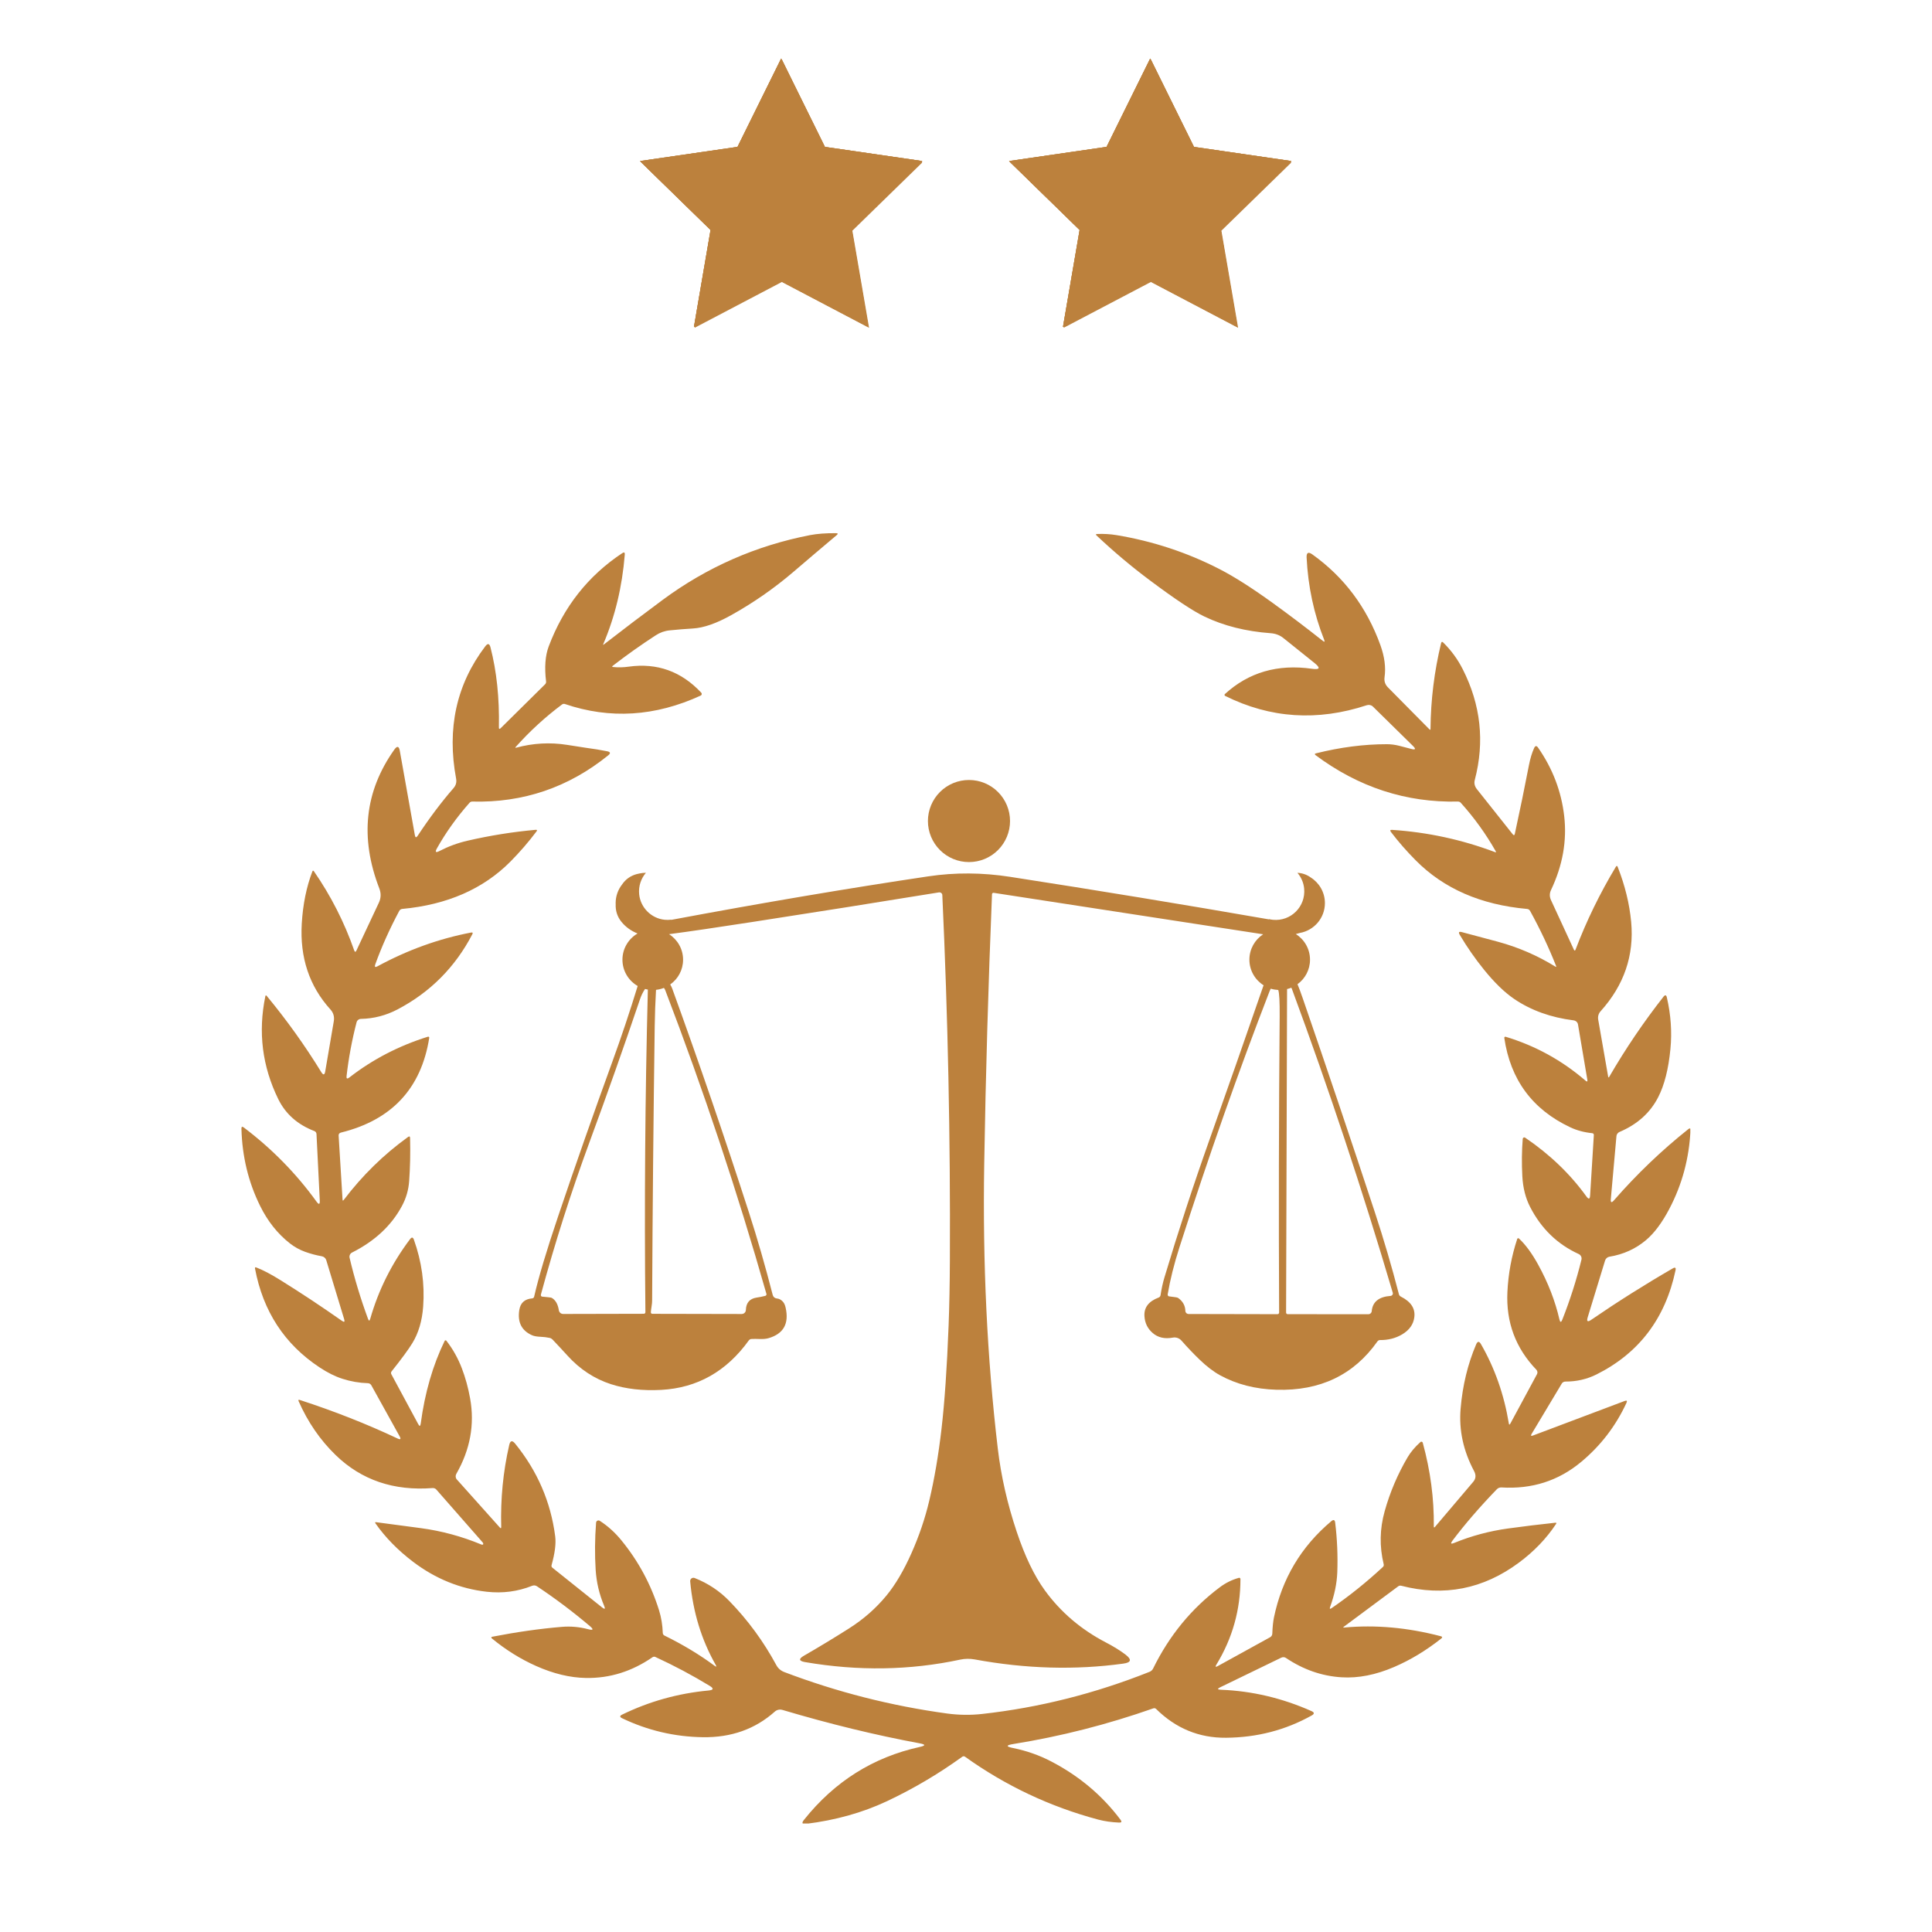 <svg xmlns="http://www.w3.org/2000/svg" xmlns:xlink="http://www.w3.org/1999/xlink" width="500" zoomAndPan="magnify" viewBox="0 0 375 375" height="500" preserveAspectRatio="xMidYMid meet" version="1.0"><defs><clipPath id="c68403fb44"><path d="M 124.223 11.344 L 178.973 11.344 L 178.973 63.844 L 124.223 63.844 Z M 124.223 11.344 " clip-rule="nonzero"/></clipPath><clipPath id="740dee2b98"><path d="M 46.844 103.438 L 328.094 103.438 L 328.094 353.938 L 46.844 353.938 Z M 46.844 103.438 " clip-rule="nonzero"/></clipPath><clipPath id="e672d804d5"><path d="M 195.855 11.344 L 250.605 11.344 L 250.605 63.844 L 195.855 63.844 Z M 195.855 11.344 " clip-rule="nonzero"/></clipPath></defs><g clip-path="url(#c68403fb44)"><path fill="#bc813d" d="M 151.754 11.523 L 160.211 28.672 L 179.137 31.422 L 165.441 44.781 L 168.684 63.633 L 151.754 54.734 L 134.809 63.633 L 138.043 44.781 L 124.355 31.422 L 143.281 28.672 Z M 151.754 11.523 " fill-opacity="1" fill-rule="nonzero"/><path fill="#bc813d" d="M 151.621 11.359 L 160.09 28.508 L 179.016 31.258 L 165.32 44.617 L 168.551 63.465 L 151.621 54.566 L 134.691 63.465 L 137.922 44.617 L 124.223 31.258 L 143.148 28.508 Z M 151.621 11.359 " fill-opacity="1" fill-rule="nonzero"/><path fill="#bc813d" d="M 151.621 11.359 L 160.09 28.508 L 179.016 31.258 L 165.32 44.617 L 168.551 63.465 L 151.621 54.566 L 134.691 63.465 L 137.922 44.617 L 124.223 31.258 L 143.148 28.508 Z M 151.621 11.359 " fill-opacity="1" fill-rule="nonzero"/><path fill="#bc813d" d="M 151.621 11.359 L 160.09 28.508 L 179.016 31.258 L 165.32 44.617 L 168.551 63.465 L 151.621 54.566 L 134.691 63.465 L 137.922 44.617 L 124.223 31.258 L 143.148 28.508 Z M 151.621 11.359 " fill-opacity="1" fill-rule="nonzero"/></g><g clip-path="url(#740dee2b98)"><path fill="#bc813d" d="M 311.543 244.672 C 311.664 244.285 311.984 244 312.371 243.93 C 315.098 243.484 317.469 242.406 319.492 240.703 C 321.102 239.344 322.609 237.324 324.016 234.641 C 326.5 229.91 327.871 224.82 328.121 219.379 C 328.145 219 328.004 218.926 327.703 219.164 C 322.512 223.293 317.699 227.902 313.262 232.988 C 312.797 233.52 312.598 233.434 312.66 232.734 L 313.75 220.523 C 313.785 220.168 314.012 219.855 314.344 219.711 C 317.805 218.242 320.309 215.988 321.859 212.953 C 323.066 210.602 323.852 207.492 324.227 203.621 C 324.547 200.316 324.316 196.98 323.539 193.617 C 323.422 193.105 323.203 193.055 322.879 193.465 C 319.027 198.375 315.516 203.555 312.352 209.008 C 312.242 209.184 312.176 209.172 312.141 208.969 L 310.211 197.914 C 310.105 197.324 310.273 196.727 310.66 196.301 C 315.227 191.234 317.211 185.449 316.609 178.949 C 316.281 175.418 315.406 171.859 313.996 168.273 C 313.895 168.02 313.773 168.012 313.637 168.242 C 310.516 173.438 307.914 178.789 305.824 184.293 C 305.719 184.574 305.605 184.574 305.48 184.309 L 301.043 174.699 C 300.742 174.043 300.746 173.391 301.059 172.738 C 303.316 167.977 304.164 163.191 303.609 158.383 C 303.055 153.598 301.367 149.176 298.543 145.121 C 298.25 144.699 297.996 144.723 297.777 145.188 C 297.355 146.113 297.023 147.207 296.777 148.473 C 295.953 152.754 295.035 157.207 294.031 161.832 C 293.961 162.152 293.82 162.184 293.613 161.926 L 286.664 153.176 C 286.223 152.617 286.086 152.02 286.258 151.375 C 288.203 143.953 287.418 136.781 283.898 129.859 C 282.926 127.945 281.672 126.234 280.141 124.723 C 279.93 124.512 279.789 124.555 279.715 124.844 C 278.395 130.305 277.711 135.844 277.66 141.461 C 277.66 141.676 277.582 141.703 277.434 141.547 L 269.383 133.406 C 268.848 132.859 268.633 132.203 268.742 131.438 C 269.012 129.535 268.742 127.461 267.934 125.219 C 265.281 117.875 260.883 112.008 254.73 107.613 C 253.938 107.047 253.566 107.25 253.613 108.227 C 253.887 113.805 255.02 119.125 257.02 124.18 C 257.18 124.59 257.086 124.656 256.738 124.379 C 253.527 121.836 250.285 119.379 247.012 117.016 C 242.996 114.113 239.57 111.934 236.73 110.473 C 230.461 107.25 223.797 105.047 216.738 103.871 C 215.488 103.664 214.219 103.59 212.938 103.648 C 212.684 103.664 212.648 103.758 212.836 103.93 C 216.156 107.066 219.629 109.988 223.254 112.691 C 228.059 116.285 231.566 118.613 233.781 119.672 C 237.547 121.48 241.84 122.555 246.652 122.906 C 247.594 122.977 248.406 123.289 249.094 123.836 L 255.145 128.688 C 256.352 129.656 256.188 130.031 254.652 129.809 C 247.996 128.859 242.363 130.496 237.75 134.719 C 237.727 134.738 237.711 134.758 237.699 134.785 C 237.648 134.895 237.695 135.023 237.801 135.074 C 246.555 139.43 255.719 140.035 265.289 136.883 C 265.715 136.746 266.172 136.844 266.48 137.145 L 274.23 144.762 C 274.883 145.398 274.766 145.598 273.883 145.355 C 273.078 145.133 272.305 144.93 271.559 144.75 C 270.758 144.551 269.969 144.449 269.184 144.449 C 264.742 144.449 260.156 145.043 255.434 146.223 C 255.16 146.293 255.137 146.41 255.355 146.578 C 263.711 152.809 272.926 155.812 283 155.582 C 283.203 155.582 283.395 155.664 283.527 155.812 C 286.133 158.699 288.398 161.844 290.324 165.234 C 290.426 165.414 290.375 165.469 290.18 165.395 C 283.75 162.973 277.098 161.531 270.215 161.078 C 269.832 161.051 269.754 161.191 269.988 161.496 C 271.434 163.395 273.027 165.219 274.77 166.973 C 280.211 172.477 287.426 175.625 296.418 176.426 C 296.652 176.445 296.863 176.582 296.977 176.789 C 298.93 180.332 300.613 183.898 302.031 187.484 C 302.109 187.672 302.055 187.715 301.875 187.605 C 298.406 185.469 294.707 183.867 290.781 182.801 C 288.402 182.156 286.059 181.527 283.746 180.922 C 283.176 180.77 283.039 180.945 283.34 181.453 C 284.754 183.836 286.324 186.094 288.055 188.23 C 290.094 190.75 292.055 192.648 293.945 193.926 C 297.207 196.125 301.031 197.496 305.418 198.047 C 305.863 198.102 306.215 198.422 306.285 198.832 L 308.102 209.574 C 308.164 209.949 308.051 210.012 307.754 209.758 C 303.188 205.82 298.02 202.98 292.246 201.234 C 292.219 201.227 292.188 201.223 292.156 201.23 C 292.047 201.246 291.969 201.348 291.984 201.457 C 293.168 209.57 297.445 215.359 304.812 218.82 C 306.086 219.418 307.504 219.797 309.066 219.953 C 309.246 219.969 309.375 220.129 309.363 220.309 L 308.641 232.023 C 308.602 232.762 308.359 232.836 307.926 232.238 C 304.777 227.871 300.816 224.066 296.035 220.824 C 295.992 220.793 295.941 220.773 295.887 220.77 C 295.723 220.758 295.578 220.883 295.562 221.051 C 295.375 223.375 295.352 225.797 295.484 228.316 C 295.605 230.562 296.109 232.555 297.004 234.289 C 299.172 238.496 302.312 241.531 306.418 243.402 C 306.84 243.594 307.066 244.059 306.957 244.508 C 305.977 248.496 304.738 252.367 303.25 256.125 C 303.016 256.727 302.824 256.711 302.68 256.086 C 301.855 252.508 300.488 248.988 298.586 245.52 C 297.371 243.301 296.117 241.59 294.828 240.391 C 294.805 240.367 294.777 240.355 294.746 240.344 C 294.641 240.309 294.527 240.371 294.492 240.48 C 293.387 243.82 292.754 247.254 292.586 250.777 C 292.305 256.637 294.176 261.664 298.199 265.852 C 298.426 266.09 298.48 266.438 298.34 266.711 L 293.164 276.305 C 293.008 276.594 292.902 276.574 292.855 276.246 C 291.938 270.688 290.141 265.57 287.457 260.902 C 287.109 260.289 286.793 260.309 286.516 260.953 C 284.887 264.773 283.883 268.926 283.504 273.414 C 283.152 277.566 284.023 281.602 286.113 285.527 C 286.531 286.305 286.477 287.008 285.949 287.625 L 278.539 296.359 C 278.375 296.547 278.297 296.516 278.301 296.258 C 278.363 290.887 277.648 285.48 276.156 280.035 C 276.145 279.992 276.121 279.953 276.094 279.922 C 275.988 279.805 275.816 279.797 275.707 279.898 C 274.633 280.863 273.801 281.859 273.207 282.871 C 271.273 286.164 269.793 289.645 268.766 293.32 C 267.801 296.742 267.738 300.176 268.574 303.621 C 268.621 303.812 268.562 304.012 268.422 304.145 C 265.223 307.117 261.91 309.777 258.48 312.129 C 258.137 312.367 258.035 312.289 258.18 311.895 C 259.02 309.594 259.48 307.359 259.566 305.199 C 259.684 301.969 259.547 298.75 259.16 295.555 C 259.09 294.996 258.844 294.898 258.414 295.254 C 252.547 300.188 248.836 306.422 247.273 313.953 C 247.105 314.77 247 315.816 246.953 317.094 C 246.941 317.387 246.781 317.652 246.527 317.789 L 236.367 323.387 C 235.93 323.629 235.84 323.531 236.102 323.102 C 239.215 318 240.77 312.469 240.77 306.5 C 240.77 306.473 240.766 306.449 240.758 306.426 C 240.719 306.293 240.586 306.219 240.457 306.258 C 239.113 306.637 237.875 307.25 236.75 308.098 C 231.27 312.207 226.957 317.461 223.82 323.855 C 223.68 324.148 223.434 324.375 223.133 324.496 C 212.512 328.727 201.68 331.453 190.652 332.676 C 188.383 332.93 186.113 332.898 183.848 332.594 C 172.98 331.109 162.438 328.426 152.223 324.543 C 151.539 324.281 151.023 323.828 150.68 323.191 C 148.215 318.625 145.18 314.484 141.574 310.77 C 139.676 308.809 137.43 307.32 134.832 306.293 C 134.742 306.254 134.641 306.242 134.539 306.25 C 134.191 306.281 133.934 306.59 133.965 306.938 C 134.504 312.883 136.148 318.273 138.895 323.113 C 139.129 323.527 139.055 323.594 138.676 323.309 C 135.797 321.176 132.559 319.223 128.965 317.457 C 128.773 317.359 128.652 317.168 128.645 316.957 C 128.598 315.426 128.352 313.945 127.91 312.52 C 126.348 307.531 123.918 303.02 120.613 298.977 C 119.371 297.453 117.969 296.188 116.406 295.184 C 116.344 295.145 116.27 295.117 116.195 295.113 C 115.941 295.094 115.719 295.281 115.699 295.539 C 115.457 298.695 115.43 301.746 115.617 304.699 C 115.77 307.121 116.316 309.445 117.262 311.684 C 117.531 312.32 117.398 312.422 116.863 312 L 107.207 304.281 C 107.062 304.168 107.008 303.973 107.062 303.781 C 107.707 301.469 107.941 299.617 107.766 298.223 C 106.906 291.539 104.316 285.531 99.988 280.207 C 99.422 279.516 99.039 279.605 98.84 280.473 C 97.656 285.633 97.137 290.934 97.285 296.375 C 97.289 296.66 97.195 296.699 97.016 296.488 L 88.656 287.145 C 88.406 286.859 88.371 286.43 88.57 286.078 C 91.266 281.371 92.16 276.488 91.25 271.438 C 90.879 269.367 90.344 267.414 89.641 265.578 C 88.91 263.656 87.914 261.875 86.641 260.23 C 86.621 260.203 86.598 260.188 86.574 260.176 C 86.473 260.125 86.355 260.164 86.309 260.262 C 84.008 264.984 82.457 270.34 81.664 276.316 C 81.59 276.855 81.426 276.891 81.176 276.418 L 75.949 266.719 C 75.859 266.547 75.883 266.336 76.012 266.18 C 77.93 263.773 79.273 261.945 80.043 260.691 C 81.234 258.738 81.938 256.375 82.137 253.598 C 82.457 249.203 81.855 244.875 80.336 240.617 C 80.156 240.125 79.91 240.09 79.594 240.512 C 76.031 245.246 73.457 250.402 71.863 255.977 C 71.734 256.426 71.59 256.43 71.434 255.992 C 69.969 252.016 68.777 248.066 67.855 244.133 C 67.762 243.727 67.957 243.305 68.332 243.117 C 72.758 240.891 75.992 237.867 78.031 234.055 C 78.836 232.551 79.297 230.953 79.418 229.25 C 79.609 226.621 79.668 223.836 79.598 220.898 C 79.59 220.57 79.453 220.5 79.188 220.695 C 74.465 224.102 70.305 228.176 66.715 232.914 C 66.574 233.094 66.496 233.074 66.488 232.852 L 65.727 220.387 C 65.711 220.129 65.891 219.902 66.148 219.84 C 76.031 217.406 81.758 211.273 83.316 201.441 C 83.324 201.41 83.32 201.379 83.309 201.352 C 83.277 201.25 83.168 201.191 83.062 201.223 C 77.414 202.984 72.328 205.625 67.801 209.145 C 67.383 209.473 67.207 209.371 67.27 208.848 C 67.672 205.332 68.32 201.859 69.211 198.43 C 69.309 198.047 69.652 197.773 70.055 197.766 C 72.551 197.715 74.922 197.102 77.164 195.926 C 83.512 192.59 88.348 187.727 91.676 181.344 C 91.824 181.059 91.738 180.945 91.422 181.008 C 85.176 182.203 79.129 184.383 73.285 187.551 C 72.805 187.816 72.656 187.688 72.844 187.172 C 74.066 183.781 75.617 180.324 77.492 176.809 C 77.609 176.59 77.824 176.445 78.07 176.422 C 86.801 175.613 93.801 172.547 99.074 167.234 C 100.891 165.398 102.582 163.445 104.137 161.375 C 104.309 161.141 104.25 161.039 103.969 161.066 C 99.508 161.469 95.098 162.176 90.727 163.184 C 88.836 163.621 87.023 164.289 85.297 165.184 C 84.566 165.559 84.402 165.391 84.805 164.672 C 86.539 161.578 88.652 158.621 91.145 155.809 C 91.277 155.66 91.473 155.574 91.676 155.582 C 101.551 155.836 110.348 152.844 118.059 146.609 C 118.551 146.211 118.488 145.949 117.867 145.824 C 116.57 145.562 115.184 145.336 113.715 145.145 C 113.652 145.137 112.438 144.949 110.074 144.578 C 106.766 144.055 103.477 144.238 100.207 145.121 C 100.004 145.176 99.969 145.125 100.105 144.977 C 102.828 141.926 105.82 139.18 109.09 136.738 C 109.254 136.617 109.461 136.582 109.648 136.648 C 118.387 139.621 127.172 139.074 136.004 135.012 C 136.035 134.996 136.066 134.977 136.094 134.949 C 136.238 134.82 136.246 134.602 136.117 134.457 C 132.246 130.312 127.539 128.625 122 129.402 C 120.992 129.547 119.992 129.566 118.996 129.465 C 118.785 129.445 118.766 129.367 118.938 129.23 C 121.645 127.137 124.434 125.16 127.297 123.301 C 128.121 122.766 129.02 122.445 130 122.352 C 131.496 122.199 133 122.082 134.504 121.988 C 136.574 121.867 139.043 121.008 141.902 119.414 C 146.223 117.008 150.262 114.199 154.02 110.984 C 156.688 108.699 159.48 106.328 162.391 103.879 C 162.703 103.621 162.656 103.492 162.254 103.488 C 160.293 103.473 158.629 103.602 157.266 103.859 C 146.75 105.898 137.199 110.094 128.613 116.445 C 124.785 119.277 120.992 122.156 117.227 125.074 C 117.066 125.207 117.027 125.176 117.109 124.988 C 119.379 119.672 120.766 113.895 121.27 107.648 C 121.309 107.219 121.145 107.125 120.785 107.363 C 114.16 111.75 109.398 117.785 106.504 125.469 C 105.832 127.25 105.66 129.516 105.992 132.266 C 106.016 132.477 105.949 132.676 105.809 132.812 L 97.203 141.32 C 96.949 141.57 96.828 141.516 96.836 141.156 C 96.945 135.469 96.402 130.297 95.203 125.652 C 95.008 124.891 94.668 124.82 94.191 125.449 C 88.59 132.828 86.707 141.398 88.535 151.16 C 88.656 151.836 88.492 152.434 88.047 152.953 C 85.688 155.664 83.363 158.754 81.074 162.219 C 80.797 162.637 80.613 162.594 80.523 162.098 L 77.602 145.734 C 77.438 144.809 77.082 144.73 76.531 145.508 C 70.785 153.609 69.816 162.59 73.625 172.445 C 73.988 173.387 73.961 174.309 73.539 175.211 L 69.191 184.477 C 69.023 184.832 68.875 184.824 68.742 184.449 C 66.824 178.98 64.219 173.867 60.93 169.109 C 60.805 168.941 60.707 168.957 60.629 169.152 C 59.484 172.145 58.797 175.512 58.574 179.258 C 58.184 185.852 60.035 191.41 64.133 195.934 C 64.719 196.578 64.938 197.352 64.785 198.25 L 63.129 207.945 C 63.004 208.676 62.75 208.727 62.363 208.102 C 59.195 202.945 55.664 198.012 51.777 193.309 C 51.637 193.145 51.547 193.164 51.504 193.371 C 50.066 200.328 50.898 206.977 54.004 213.324 C 55.426 216.223 57.77 218.297 61.031 219.543 C 61.258 219.629 61.414 219.848 61.43 220.102 L 62.07 233.023 C 62.105 233.793 61.898 233.871 61.449 233.25 C 57.5 227.781 52.793 222.984 47.332 218.852 C 47.004 218.605 46.848 218.684 46.863 219.094 C 47.004 224.461 48.207 229.438 50.473 234.035 C 51.949 237.039 53.891 239.484 56.301 241.367 C 57.188 242.055 58.16 242.59 59.223 242.977 C 60.281 243.355 61.359 243.645 62.461 243.84 C 62.871 243.914 63.203 244.203 63.324 244.59 L 66.805 256.062 C 66.965 256.586 66.816 256.688 66.367 256.371 C 62.43 253.609 58.477 250.988 54.5 248.512 C 52.605 247.328 51.02 246.496 49.742 246.012 C 49.539 245.934 49.457 246 49.496 246.215 C 51.051 254.516 55.227 260.914 62.023 265.406 C 63.562 266.426 65.043 267.164 66.465 267.621 C 68.074 268.141 69.727 268.426 71.418 268.477 C 71.691 268.488 71.938 268.641 72.07 268.875 L 77.562 278.777 C 77.875 279.34 77.738 279.484 77.156 279.207 C 71.16 276.383 64.84 273.891 58.188 271.73 C 57.93 271.645 57.855 271.727 57.965 271.977 C 59.746 276.027 62.148 279.52 65.172 282.449 C 70.176 287.289 76.441 289.414 83.969 288.832 C 84.246 288.812 84.516 288.922 84.691 289.121 L 93.656 299.344 C 93.789 299.496 93.836 299.672 93.773 299.762 C 93.711 299.848 93.582 299.848 93.391 299.773 C 89.625 298.211 85.719 297.152 81.68 296.609 C 78.789 296.219 75.898 295.832 73.012 295.457 C 72.801 295.43 72.754 295.5 72.871 295.676 C 74.785 298.414 77.234 300.914 80.211 303.168 C 84.539 306.441 89.293 308.371 94.473 308.957 C 97.551 309.301 100.492 308.918 103.289 307.801 C 103.598 307.676 103.949 307.711 104.223 307.895 C 107.793 310.27 111.203 312.84 114.461 315.598 C 115.281 316.289 115.176 316.496 114.141 316.223 C 112.469 315.781 110.773 315.629 109.051 315.773 C 104.797 316.129 100.316 316.766 95.598 317.68 C 95.309 317.734 95.277 317.855 95.504 318.043 C 98.191 320.25 101.047 322.027 104.066 323.371 C 107.406 324.859 110.621 325.637 113.715 325.691 C 118.336 325.773 122.648 324.43 126.648 321.668 C 126.812 321.551 127.023 321.531 127.199 321.613 C 130.863 323.301 134.375 325.168 137.734 327.215 C 138.582 327.727 138.516 328.031 137.527 328.125 C 131.629 328.676 126.035 330.234 120.742 332.812 C 120.266 333.047 120.266 333.273 120.742 333.504 C 125.688 335.875 130.91 337.105 136.41 337.191 C 141.934 337.273 146.586 335.617 150.383 332.227 C 150.785 331.867 151.344 331.742 151.871 331.895 C 161.07 334.629 169.957 336.793 178.527 338.383 C 179.672 338.598 179.676 338.828 178.543 339.078 C 169.473 341.07 161.969 345.801 156.031 353.258 C 155.559 353.855 155.703 354.109 156.457 354.008 C 162.176 353.301 167.391 351.844 172.102 349.637 C 177.227 347.227 182.121 344.344 186.781 340.977 C 186.941 340.863 187.152 340.863 187.312 340.977 C 195.184 346.609 203.801 350.68 213.16 353.18 C 214.398 353.508 215.75 353.699 217.223 353.762 C 217.688 353.777 217.781 353.598 217.504 353.23 C 213.949 348.488 209.453 344.707 204.016 341.883 C 201.707 340.684 199.258 339.824 196.68 339.301 C 195.223 339.012 195.227 338.746 196.695 338.512 C 205.859 337.039 214.922 334.73 223.875 331.586 C 224.055 331.523 224.258 331.566 224.402 331.707 C 228.219 335.48 232.746 337.344 237.973 337.297 C 243.996 337.246 249.539 335.805 254.598 332.973 C 255.156 332.664 255.141 332.379 254.555 332.121 C 248.875 329.594 243.008 328.211 236.949 327.977 C 236.281 327.945 236.25 327.789 236.852 327.496 L 248.699 321.75 C 248.992 321.609 249.336 321.629 249.598 321.805 C 252.973 324.074 256.574 325.328 260.398 325.562 C 263.637 325.766 267.051 325.094 270.633 323.547 C 273.789 322.188 276.82 320.352 279.734 318.047 C 280.008 317.828 279.973 317.676 279.633 317.586 C 273.203 315.902 266.965 315.344 260.914 315.906 C 260.688 315.93 260.668 315.875 260.844 315.742 L 271.41 307.891 C 271.562 307.777 271.773 307.742 271.98 307.793 C 280.289 309.938 287.895 308.445 294.805 303.32 C 297.746 301.141 300.156 298.633 302.031 295.793 C 302.148 295.617 302.098 295.539 301.887 295.559 C 298.816 295.887 295.754 296.258 292.699 296.68 C 289.105 297.172 285.625 298.105 282.262 299.48 C 281.609 299.754 281.496 299.605 281.922 299.039 C 284.379 295.785 287.25 292.461 290.539 289.059 C 290.773 288.82 291.098 288.695 291.434 288.711 C 297.344 289.078 302.5 287.426 306.902 283.758 C 310.688 280.609 313.617 276.789 315.691 272.305 C 315.883 271.895 315.77 271.77 315.352 271.926 L 297.562 278.629 C 297.164 278.781 297.074 278.68 297.285 278.324 L 303.148 268.535 C 303.289 268.301 303.559 268.16 303.855 268.16 C 306.004 268.168 308.008 267.711 309.875 266.781 C 318.121 262.656 323.238 255.918 325.219 246.566 C 325.328 246.051 325.156 245.926 324.699 246.184 C 319.223 249.352 313.938 252.688 308.836 256.188 C 308.148 256.656 307.926 256.488 308.172 255.688 Z M 311.543 244.672 " fill-opacity="1" fill-rule="nonzero"/></g><path fill="#bc813d" d="M 191.129 152 C 191.609 152.199 192.07 152.445 192.504 152.734 C 192.941 153.027 193.344 153.355 193.711 153.727 C 194.082 154.098 194.414 154.5 194.703 154.934 C 194.992 155.367 195.238 155.828 195.441 156.312 C 195.641 156.797 195.789 157.293 195.895 157.805 C 195.996 158.32 196.047 158.836 196.047 159.359 C 196.047 159.883 195.996 160.402 195.895 160.914 C 195.789 161.43 195.641 161.926 195.441 162.41 C 195.238 162.895 194.992 163.352 194.703 163.789 C 194.414 164.223 194.082 164.625 193.711 164.996 C 193.344 165.367 192.941 165.695 192.504 165.988 C 192.07 166.277 191.609 166.523 191.129 166.723 C 190.645 166.922 190.145 167.074 189.633 167.176 C 189.121 167.277 188.602 167.328 188.078 167.328 C 187.555 167.328 187.035 167.277 186.523 167.176 C 186.012 167.074 185.512 166.922 185.027 166.723 C 184.547 166.523 184.086 166.277 183.652 165.988 C 183.215 165.695 182.812 165.367 182.445 164.996 C 182.074 164.625 181.742 164.223 181.453 163.789 C 181.16 163.352 180.918 162.895 180.715 162.41 C 180.516 161.926 180.363 161.43 180.262 160.914 C 180.16 160.402 180.109 159.883 180.109 159.359 C 180.109 158.836 180.16 158.32 180.262 157.805 C 180.363 157.293 180.516 156.797 180.715 156.312 C 180.918 155.828 181.16 155.367 181.453 154.934 C 181.742 154.5 182.074 154.098 182.445 153.727 C 182.812 153.355 183.215 153.027 183.652 152.734 C 184.086 152.445 184.547 152.199 185.027 152 C 185.512 151.801 186.012 151.648 186.523 151.547 C 187.035 151.445 187.555 151.395 188.078 151.395 C 188.602 151.395 189.121 151.445 189.633 151.547 C 190.145 151.648 190.645 151.801 191.129 152 Z M 191.129 152 " fill-opacity="1" fill-rule="nonzero"/><path fill="#bc813d" d="M 271.898 251.668 C 271.711 251.574 271.578 251.406 271.527 251.203 C 270.145 245.859 268.602 240.602 266.902 235.43 C 262.324 221.52 257.645 207.637 252.867 193.785 C 252.477 192.645 252.133 191.723 251.844 191.035 C 253.316 189.965 254.273 188.234 254.273 186.281 C 254.273 184.18 253.172 182.34 251.516 181.301 C 251.801 181.234 252.062 181.16 252.312 181.082 C 255.066 180.59 257.164 178.188 257.164 175.293 C 257.164 173.195 256.066 171.363 254.418 170.32 C 253.633 169.758 252.766 169.457 251.828 169.414 C 252.547 170.25 253.02 171.301 253.133 172.449 C 253.48 175.957 250.559 178.879 247.055 178.531 C 246.789 178.508 246.535 178.453 246.285 178.395 C 246.297 178.414 246.305 178.434 246.32 178.453 C 229.516 175.531 212.758 172.777 196.051 170.191 C 190.656 169.355 185.383 169.324 180.215 170.094 C 164.574 172.426 147.926 175.242 130.281 178.547 C 130.289 178.535 130.297 178.523 130.305 178.508 C 129.887 178.562 129.457 178.57 129.016 178.527 C 126.422 178.27 124.32 176.172 124.062 173.578 C 123.906 171.98 124.43 170.508 125.375 169.406 C 124.957 169.406 124.551 169.453 124.156 169.535 C 123.965 169.57 123.77 169.609 123.574 169.664 C 122.375 169.992 121.426 170.668 120.734 171.691 C 119.961 172.684 119.496 173.934 119.496 175.289 C 119.496 175.348 119.504 175.406 119.504 175.461 C 119.445 176.77 119.812 177.922 120.613 178.914 C 121.426 179.922 122.477 180.68 123.746 181.191 C 121.996 182.211 120.816 184.105 120.816 186.277 C 120.816 188.465 122.008 190.363 123.773 191.379 C 122.258 196.332 120.609 201.258 118.824 206.164 C 115.219 216.078 111.727 226.031 108.352 236.027 C 106.086 242.727 104.527 247.945 103.676 251.688 C 103.633 251.871 103.477 252.004 103.289 252.016 C 101.848 252.137 101.016 252.883 100.797 254.258 C 100.414 256.652 101.25 258.297 103.309 259.188 C 103.688 259.352 104.242 259.445 104.98 259.473 C 105.555 259.496 106.129 259.566 106.695 259.688 C 106.891 259.727 107.078 259.832 107.227 259.984 C 108.207 261.016 109.18 262.055 110.137 263.113 C 112.547 265.773 115.367 267.625 118.59 268.668 C 121.477 269.602 124.723 269.969 128.336 269.777 C 135.344 269.395 141.012 266.191 145.34 260.176 C 145.465 260.012 145.648 259.906 145.84 259.898 C 146.348 259.875 146.852 259.875 147.352 259.898 C 148.094 259.93 148.695 259.875 149.145 259.746 C 152.07 258.906 153.188 256.934 152.492 253.828 C 152.383 253.32 152.207 252.93 151.961 252.656 C 151.625 252.277 151.223 252.066 150.758 252.027 C 150.395 251.996 150.09 251.734 149.992 251.379 C 148.555 245.781 147.012 240.426 145.363 235.32 C 140.664 220.754 135.699 206.277 130.48 191.891 C 130.391 191.648 130.262 191.379 130.09 191.086 C 131.598 190.02 132.586 188.266 132.586 186.281 C 132.586 184.195 131.5 182.367 129.863 181.324 C 133.816 180.805 139.203 180.012 146.043 178.953 C 158.273 177.066 170.352 175.148 182.27 173.207 C 182.289 173.203 182.305 173.203 182.324 173.203 C 182.625 173.188 182.887 173.414 182.902 173.719 C 183.992 197.34 184.484 220.969 184.371 244.605 C 184.352 249.266 184.266 253.484 184.125 257.254 C 183.809 265.477 183.348 272.176 182.746 277.352 C 182.156 282.434 181.367 287.074 180.371 291.27 C 179.559 294.723 178.398 298.129 176.898 301.504 C 175.406 304.855 173.793 307.586 172.066 309.691 C 170.023 312.168 167.613 314.285 164.832 316.051 C 161.945 317.887 159.012 319.66 156.043 321.375 C 154.977 321.988 155.051 322.402 156.266 322.613 C 166.582 324.379 176.613 324.223 186.367 322.133 C 187.305 321.934 188.246 321.922 189.191 322.094 C 199.098 323.922 208.711 324.191 218.035 322.906 C 219.566 322.699 219.715 322.121 218.488 321.18 C 217.449 320.383 216.176 319.594 214.676 318.812 C 209.828 316.293 205.871 312.914 202.797 308.68 C 200.758 305.879 198.941 302.098 197.348 297.328 C 195.527 291.887 194.297 286.492 193.668 281.141 C 191.594 263.574 190.719 245.172 191.035 225.93 C 191.324 208.473 191.832 191.02 192.547 173.57 C 192.547 173.562 192.551 173.547 192.551 173.535 C 192.574 173.379 192.719 173.273 192.871 173.297 L 245.176 181.344 C 243.57 182.395 242.508 184.207 242.508 186.266 C 242.508 188.371 243.613 190.207 245.273 191.25 C 245.246 191.301 245.219 191.352 245.203 191.402 C 241.781 201.312 238.312 211.215 234.801 221.105 C 231.648 229.977 228.723 238.922 226.02 247.941 C 225.707 248.969 225.457 250.129 225.258 251.41 C 225.227 251.609 225.09 251.777 224.902 251.848 C 222.945 252.582 222.023 253.797 222.137 255.484 C 222.223 256.816 222.758 257.898 223.738 258.738 C 224.758 259.625 226.066 259.922 227.652 259.629 C 228.27 259.516 228.902 259.734 229.316 260.207 C 230.469 261.516 231.633 262.738 232.816 263.879 C 234.203 265.219 235.539 266.242 236.828 266.945 C 240.02 268.691 243.664 269.629 247.77 269.75 C 256.234 270 262.77 266.871 267.359 260.367 C 267.477 260.203 267.66 260.105 267.852 260.105 C 269.465 260.121 270.906 259.75 272.176 258.992 C 273.551 258.168 274.332 257.074 274.516 255.695 C 274.742 254 273.875 252.656 271.898 251.668 Z M 151.742 255.09 C 151.746 255.039 151.75 254.988 151.75 254.941 C 151.75 254.992 151.746 255.039 151.742 255.09 C 151.738 255.121 151.734 255.148 151.727 255.176 C 151.734 255.148 151.738 255.121 151.742 255.09 Z M 151.621 254.328 C 151.586 254.285 151.547 254.262 151.5 254.254 C 151.543 254.258 151.586 254.285 151.621 254.328 Z M 151.312 255.852 C 151.238 255.84 151.176 255.773 151.133 255.664 C 151.176 255.773 151.242 255.84 151.312 255.852 Z M 125.273 254.691 C 125.273 254.691 125.273 254.695 125.273 254.695 C 125.273 254.867 125.137 255.004 124.969 255.004 L 109.309 255.039 C 108.895 255.043 108.539 254.738 108.473 254.324 C 108.285 253.121 107.816 252.312 107.062 251.898 C 107.008 251.871 106.801 251.836 106.449 251.797 L 105.215 251.672 C 105.199 251.672 105.188 251.668 105.172 251.664 C 105.027 251.621 104.945 251.441 104.992 251.262 C 107.711 241.234 110.863 231.348 114.453 221.602 C 117.836 212.422 121.094 203.203 124.227 193.938 C 124.465 193.238 124.785 192.578 125.199 191.961 C 125.379 192.008 125.559 192.047 125.746 192.078 C 125.746 192.094 125.746 192.105 125.746 192.125 C 125.215 212.922 125.055 233.781 125.273 254.691 Z M 148.762 251.141 C 148.762 251.145 148.766 251.148 148.766 251.148 C 148.805 251.316 148.707 251.484 148.539 251.527 C 147.98 251.668 147.418 251.781 146.852 251.863 C 145.512 252.066 144.82 252.867 144.773 254.262 C 144.762 254.699 144.402 255.047 143.965 255.047 L 126.617 255.012 C 126.609 255.012 126.602 255.012 126.59 255.012 C 126.43 254.996 126.312 254.855 126.328 254.695 C 126.359 254.316 126.41 253.938 126.473 253.562 C 126.543 253.137 126.578 252.758 126.578 252.418 C 126.664 234.676 126.832 216.941 127.078 199.203 C 127.113 196.844 127.199 194.488 127.332 192.129 C 127.867 192.07 128.379 191.941 128.863 191.75 C 128.973 191.887 129.066 192.039 129.129 192.207 C 136.594 211.723 143.137 231.367 148.762 251.141 Z M 248.383 197.305 C 248.219 216.461 248.184 235.617 248.277 254.773 C 248.277 254.945 248.133 255.082 247.957 255.082 L 230.711 255.047 C 230.367 255.047 230.086 254.777 230.078 254.438 C 230.047 253.418 229.586 252.582 228.684 251.938 C 228.59 251.867 228.395 251.812 228.109 251.781 L 226.898 251.621 C 226.895 251.621 226.895 251.621 226.891 251.621 C 226.73 251.594 226.621 251.41 226.652 251.211 C 227.121 248.41 227.883 245.363 228.938 242.074 C 234.551 224.555 240.387 207.98 246.441 192.352 C 246.508 192.176 246.574 192.031 246.645 191.902 C 247.109 192.043 247.598 192.125 248.105 192.152 C 248.312 192.734 248.406 194.453 248.383 197.305 Z M 268.293 254.691 C 268.301 254.551 268.332 254.422 268.379 254.309 C 268.332 254.422 268.301 254.551 268.293 254.691 C 268.273 254.996 268.359 255.273 268.504 255.445 C 268.355 255.273 268.273 254.996 268.293 254.691 Z M 268.82 255.621 C 268.836 255.621 268.848 255.617 268.863 255.617 C 268.848 255.617 268.836 255.621 268.82 255.621 Z M 269.027 255.578 C 269.223 255.484 269.383 255.246 269.441 254.945 C 269.383 255.246 269.223 255.484 269.027 255.578 Z M 268.938 253.84 C 269.094 253.852 269.223 253.945 269.32 254.098 C 269.223 253.945 269.094 253.852 268.938 253.84 Z M 269.914 251.535 C 267.633 251.699 266.41 252.691 266.25 254.508 C 266.219 254.836 265.945 255.09 265.609 255.09 L 249.938 255.082 C 249.766 255.082 249.629 254.941 249.629 254.766 L 249.82 191.977 C 250.105 191.906 250.387 191.82 250.648 191.711 C 250.688 191.777 250.723 191.848 250.75 191.93 C 257.957 211.434 264.484 231.098 270.336 250.922 C 270.348 250.953 270.352 250.988 270.355 251.023 C 270.375 251.285 270.176 251.512 269.914 251.535 Z M 269.914 251.535 " fill-opacity="1" fill-rule="nonzero"/><g clip-path="url(#e672d804d5)"><path fill="#bc813d" d="M 223.383 11.523 L 231.844 28.672 L 250.77 31.422 L 237.07 44.781 L 240.316 63.633 L 223.383 54.734 L 206.441 63.633 L 209.676 44.781 L 195.988 31.422 L 214.914 28.672 Z M 223.383 11.523 " fill-opacity="1" fill-rule="nonzero"/><path fill="#bc813d" d="M 223.254 11.359 L 231.723 28.508 L 250.648 31.258 L 236.949 44.617 L 240.184 63.465 L 223.254 54.566 L 206.32 63.465 L 209.555 44.617 L 195.855 31.258 L 214.781 28.508 Z M 223.254 11.359 " fill-opacity="1" fill-rule="nonzero"/><path fill="#bc813d" d="M 223.254 11.359 L 231.723 28.508 L 250.648 31.258 L 236.949 44.617 L 240.184 63.465 L 223.254 54.566 L 206.32 63.465 L 209.555 44.617 L 195.855 31.258 L 214.781 28.508 Z M 223.254 11.359 " fill-opacity="1" fill-rule="nonzero"/><path fill="#bc813d" d="M 223.254 11.359 L 231.723 28.508 L 250.648 31.258 L 236.949 44.617 L 240.184 63.465 L 223.254 54.566 L 206.32 63.465 L 209.555 44.617 L 195.855 31.258 L 214.781 28.508 Z M 223.254 11.359 " fill-opacity="1" fill-rule="nonzero"/></g></svg>